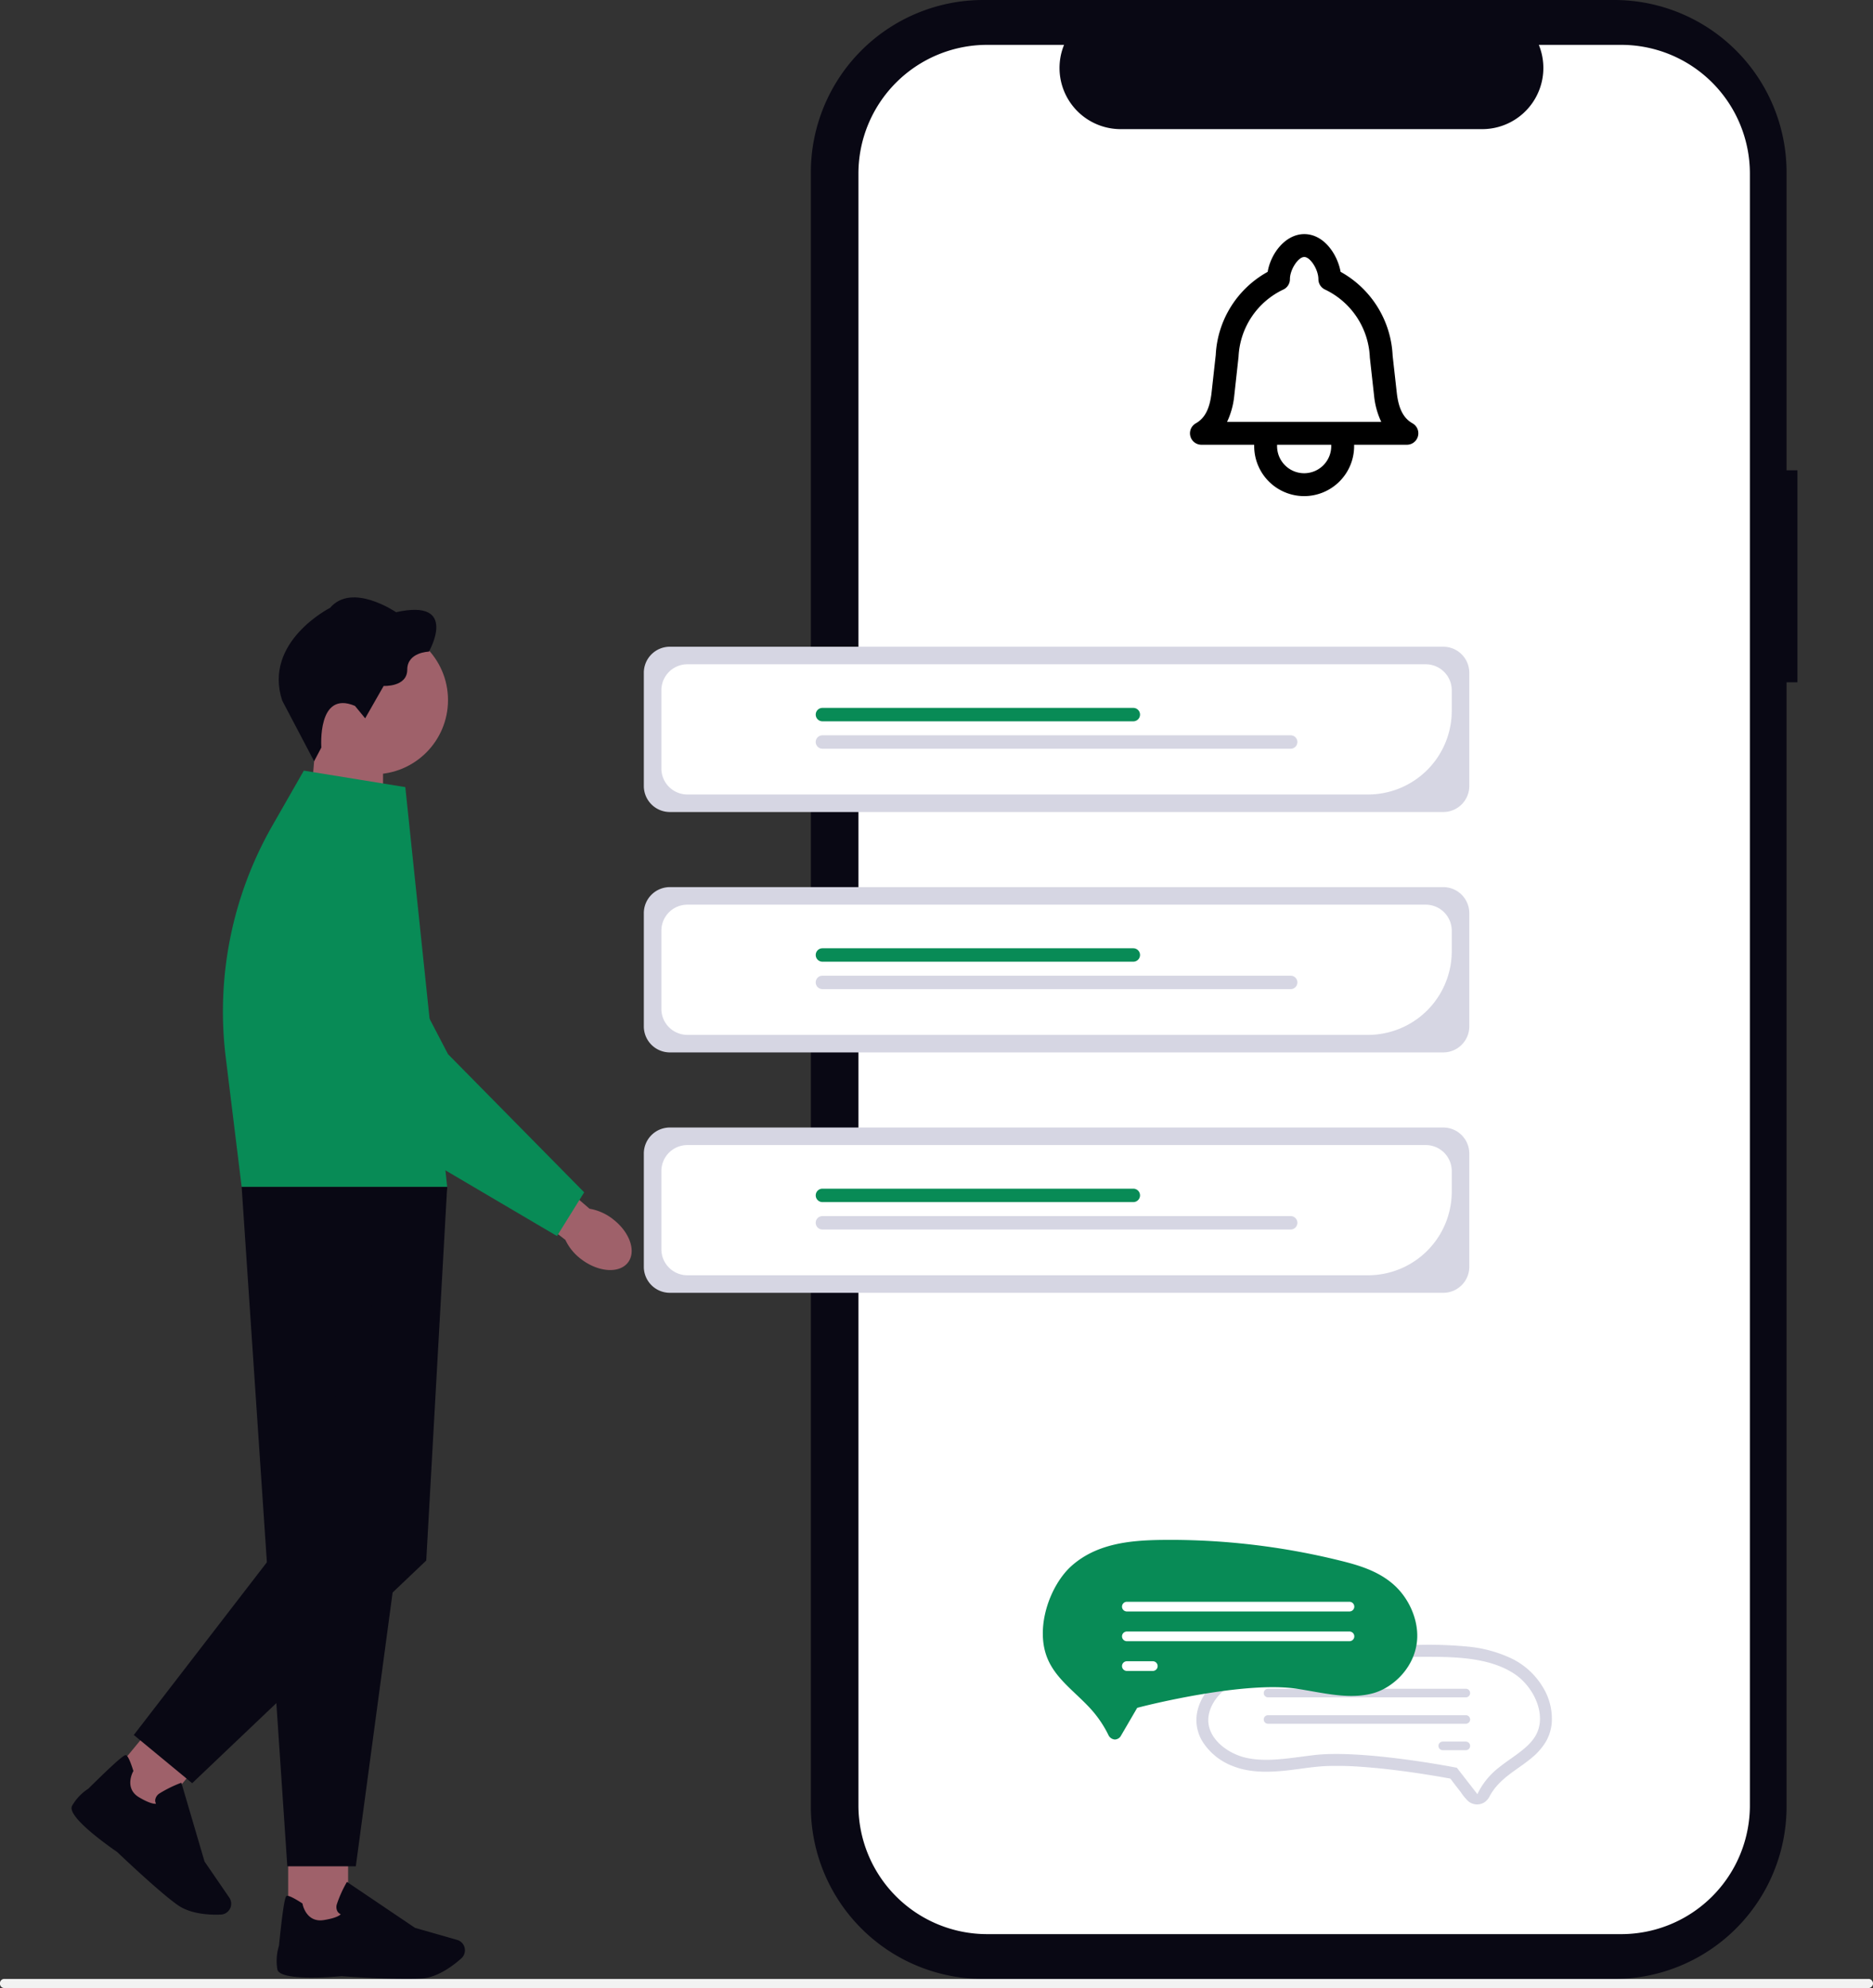 <svg xmlns="http://www.w3.org/2000/svg" width="753.989" height="800.132" viewBox="0 0 753.989 800.132" xmlns:xlink="http://www.w3.org/1999/xlink" role="img" artist="Katerina Limpitsouni" source="https://undraw.co/"><rect x="0" y="0" width="753.989" height="800.132" fill="#333333" stroke="none"/><g transform="translate(-633 -135.401)"><g transform="translate(661.796 375.837)"><path d="M339.12,110.866l29.971,9.848V77.59H341.907Z" transform="translate(-243.686 -18.331)" fill="#9f616a"/><ellipse cx="29.855" cy="29.855" rx="29.855" ry="29.855" transform="translate(91.84 11.481)" fill="#9f616a"/><path d="M351.187,69.817l4.112,5,7.441-13.027s9.5.5,9.5-6.565,8.719-7.245,8.719-7.245,12.348-21.551-13.223-15.872c0,0-17.727-12.152-26.55-1.762,0,0-27.033,13.615-19.293,37.319l12.854,24.43,2.914-5.529S335.9,63.344,351.187,69.817Z" transform="translate(-237.094 -26.143)" fill="#090814"/><rect width="24.119" height="34.221" transform="translate(87.21 501.136)" fill="#9f616a"/><path d="M362.8,514.06c2.534,0,4.792-.058,6.5-.219,6.4-.587,12.52-5.321,15.6-8.086a4.367,4.367,0,0,0,1.106-4.93h0a4.332,4.332,0,0,0-2.822-2.5l-16.932-4.838-27.414-18.5-.311.553a48.854,48.854,0,0,0-3.709,8.328,3.706,3.706,0,0,0,.265,3.087,2.948,2.948,0,0,0,1.267,1.06c-.5.518-2.05,1.578-6.842,2.338-6.992,1.106-8.466-6.139-8.524-6.439l-.046-.242-.207-.138c-3.329-2.142-5.379-3.121-6.082-2.914-.438.127-1.175.357-3.168,20.088a20.285,20.285,0,0,0-.645,9.5c1.025,4.723,21.666,3.1,25.8,2.73.115.012,15.573,1.117,26.158,1.117h0Z" transform="translate(-227.976 42.007)" fill="#090814"/><rect width="24.119" height="34.221" transform="matrix(-0.771, -0.637, 0.637, -0.771, 32.903, 491.586)" fill="#9f616a"/><path d="M429.983,487.187c1.958,1.613,3.732,3.006,5.137,3.974,5.31,3.628,13.039,3.882,17.162,3.709a4.38,4.38,0,0,0,4-3.1h0a4.37,4.37,0,0,0-.576-3.732l-9.963-14.525-9.33-31.721-.587.23a49.012,49.012,0,0,0-8.167,4.054,3.714,3.714,0,0,0-1.762,2.546,2.939,2.939,0,0,0,.3,1.636c-.714.081-2.58-.092-6.761-2.557-6.093-3.594-2.615-10.125-2.453-10.4l.115-.219-.069-.23c-1.2-3.778-2.154-5.828-2.833-6.116-.426-.184-1.129-.484-15.239,13.465a20.1,20.1,0,0,0-6.554,6.911c-2.223,4.3,14.72,16.206,18.141,18.544.081.081,11.288,10.781,19.443,17.531h0Z" transform="translate(-392.198 35.281)" fill="#090814"/><path d="M399.446,232.11H316.71l18.383,273.479h27.575l36.766-273.48h0Z" transform="translate(-248.229 5.13)" fill="#090814"/><path d="M426.007,247.176l16.851-15.066-8.42,150.406L340.207,472.14l-23.5-19.408,54.908-71.241Z" transform="translate(-291.642 5.13)" fill="#090814"/><path d="M390.129,93.315,349.273,86.68,336.58,108.864a150.668,150.668,0,0,0-18.752,93.114l6.416,52.213H406.98L390.129,93.315h0Z" transform="translate(-255.763 -16.951)" fill="#088b56"/><path d="M300.064,246.982c6.865,5.195,9.618,13.039,6.151,17.531s-11.852,3.928-18.717-1.267a20.682,20.682,0,0,1-6.473-7.844l-28.8-22.369L263.54,219.35l27.195,23.509a21.182,21.182,0,0,1,9.353,4.124h-.023Z" transform="translate(-82.226 3.192)" fill="#9f616a"/><path d="M403.463,251.421,348.635,195.8,315.889,132.99a24.943,24.943,0,1,0-42.606,25.755l47.1,67.728.069.1,72.059,42.434,10.942-17.6h.012Z" transform="translate(-197.085 -11.958)" fill="#088b56"/></g><g transform="translate(959.417 135.401)"><path d="M663.52,268.471h-4.38V148.58a69.39,69.39,0,0,0-69.39-69.39h-254a69.39,69.39,0,0,0-69.39,69.39V806.3a69.39,69.39,0,0,0,69.39,69.39h254a69.39,69.39,0,0,0,69.39-69.39v-452.5h4.38Z" transform="translate(-266.362 -79.19)" fill="#090814"/><path d="M590.9,95.686H557.751a24.619,24.619,0,0,1-22.8,33.918H389.428a24.619,24.619,0,0,1-22.8-33.918H335.669a51.82,51.82,0,0,0-51.82,51.82V804.264a51.819,51.819,0,0,0,51.818,51.819H590.893a51.82,51.82,0,0,0,51.82-51.82V147.506A51.819,51.819,0,0,0,590.9,95.686Z" transform="translate(-264.702 -77.63)" fill="#fff"/></g><path d="M996.259,449.177H684.893a10.476,10.476,0,0,1-10.464-10.464v-45.6a10.476,10.476,0,0,1,10.464-10.464H996.259a10.476,10.476,0,0,1,10.464,10.464v45.6a10.476,10.476,0,0,1-10.464,10.465Z" transform="translate(217.75 13.047)" fill="#d6d6e3"/><path d="M965.076,441.187H691.023a10.476,10.476,0,0,1-10.464-10.464v-31.48a10.476,10.476,0,0,1,10.464-10.464H988.27a10.477,10.477,0,0,1,10.464,10.464v8.285a33.7,33.7,0,0,1-33.659,33.659Z" transform="translate(218.68 13.979)" fill="#fff"/><path d="M862.352,409.422H737.207a2.7,2.7,0,0,1,0-5.4H862.352a2.7,2.7,0,1,1,0,5.4Z" transform="translate(226.872 16.293)" fill="#088b56"/><path d="M925.7,419h-188.5a2.7,2.7,0,1,1,0-5.4H925.7a2.7,2.7,0,1,1,0,5.4Z" transform="translate(226.872 17.748)" fill="#d6d6e3"/><path d="M996.259,533.177H684.893a10.476,10.476,0,0,1-10.464-10.464v-45.6a10.477,10.477,0,0,1,10.464-10.464H996.259a10.476,10.476,0,0,1,10.464,10.464v45.6a10.476,10.476,0,0,1-10.464,10.464Z" transform="translate(217.75 25.801)" fill="#d6d6e3"/><path d="M965.076,525.187H691.023a10.476,10.476,0,0,1-10.464-10.464v-31.48a10.476,10.476,0,0,1,10.464-10.464H988.27a10.477,10.477,0,0,1,10.464,10.464v8.285a33.7,33.7,0,0,1-33.659,33.659Z" transform="translate(218.68 26.733)" fill="#fff"/><path d="M862.352,493.422H737.207a2.7,2.7,0,0,1,0-5.4H862.352a2.7,2.7,0,1,1,0,5.4Z" transform="translate(226.872 29.047)" fill="#088b56"/><path d="M925.7,503h-188.5a2.7,2.7,0,1,1,0-5.4H925.7a2.7,2.7,0,1,1,0,5.4Z" transform="translate(226.872 30.502)" fill="#d6d6e3"/><path d="M996.259,617.177H684.893a10.476,10.476,0,0,1-10.464-10.464v-45.6a10.476,10.476,0,0,1,10.464-10.464H996.259a10.477,10.477,0,0,1,10.464,10.464v45.6a10.476,10.476,0,0,1-10.464,10.464Z" transform="translate(217.75 38.555)" fill="#d6d6e3"/><path d="M965.076,609.187H691.023a10.476,10.476,0,0,1-10.464-10.464v-31.48a10.477,10.477,0,0,1,10.464-10.464H988.27a10.477,10.477,0,0,1,10.464,10.464v8.285A33.7,33.7,0,0,1,965.076,609.187Z" transform="translate(218.68 39.486)" fill="#fff"/><path d="M862.352,577.422H737.207a2.7,2.7,0,1,1,0-5.4H862.352a2.7,2.7,0,1,1,0,5.4Z" transform="translate(226.872 41.801)" fill="#088b56"/><path d="M925.7,587h-188.5a2.7,2.7,0,1,1,0-5.4H925.7a2.7,2.7,0,1,1,0,5.4Z" transform="translate(226.872 43.256)" fill="#d6d6e3"/><g transform="translate(1112.037 229.628)"><path d="M87.317,81.006H4.607a4.607,4.607,0,0,1-2.27-8.616c3.607-2.042,5.555-5.76,6.317-12.053l1.713-15.462a40.528,40.528,0,0,1,20.9-33.451c1.282-7.567,7.268-15.2,14.736-15.2,7.94,0,13.372,8.184,14.625,15.183A40.7,40.7,0,0,1,81.58,45.167l1.7,15.215c.757,6.25,2.7,9.967,6.307,12.008a4.607,4.607,0,0,1-2.27,8.616ZM14.934,71.791H76.99a31.973,31.973,0,0,1-2.863-10.347L72.4,45.891a31.658,31.658,0,0,0-18.068-27.36,4.607,4.607,0,0,1-2.638-4.165c0-3.836-3.242-8.923-5.686-8.923-2.466,0-5.731,5.017-5.776,8.844a4.615,4.615,0,0,1-2.725,4.285A31.516,31.516,0,0,0,19.548,45.6L17.807,61.4A32.117,32.117,0,0,1,14.934,71.791Z" transform="translate(0 3.771)"/><path d="M25.115,42.892A20.138,20.138,0,0,1,5,22.777V17.607a4.607,4.607,0,1,1,9.215,0v5.169a10.9,10.9,0,1,0,21.8,0V17.607a4.607,4.607,0,0,1,9.215,0v5.169A20.138,20.138,0,0,1,25.115,42.892Z" transform="translate(20.847 62.562)"/></g><path d="M650,259.482a17.1,17.1,0,0,0,2.211,7.289,24.671,24.671,0,0,0,12.262,10.17c6.2,2.538,13.117,2.616,19.7,2.05,6.114-.526,12.165-1.744,18.3-2a127.518,127.518,0,0,1,14.229.339c9.182.652,18.326,1.861,27.412,3.327q3.691.588,7.366,1.264a3.646,3.646,0,0,1,.684.127c.044.018.116,0,.157.03.074.047-.3-.118-.073.069a6.788,6.788,0,0,1,.839,1.08l3.355,4.318a20.406,20.406,0,0,0,3.1,3.719,5.611,5.611,0,0,0,6.211.433,6.207,6.207,0,0,0,2.31-2.624,22.64,22.64,0,0,1,2.747-3.965c3.992-4.657,9.54-7.521,14.18-11.44a25.258,25.258,0,0,0,5.671-6.483,18.332,18.332,0,0,0,2.343-7.28,24.35,24.35,0,0,0-3.73-14.949,29.862,29.862,0,0,0-12.122-11.1,52.331,52.331,0,0,0-18.06-4.949,163.637,163.637,0,0,0-19.95-.661q-11.188.125-22.335.984-11.163.864-22.237,2.456a194.042,194.042,0,0,0-21.19,3.882c-6.126,1.592-12.235,4.081-16.81,8.59C652.5,248.178,649.67,253.664,650,259.482Z" transform="translate(464.641 569.208)" fill="#d6d6e3"/><path d="M688.491,244.693c-6.613,1.22-13.535,2.714-19.084,6.332-5.488,3.579-8.825,9.205-8.5,14.334.474,7.491,8.439,13.094,15.693,14.561,6.948,1.405,14.186.454,21.848-.555,1.7-.223,3.449-.454,5.184-.654,18.862-2.18,54.278,4.535,55.777,4.822l1.557.3,8.244,10.609a29.9,29.9,0,0,1,8.6-10.663c1.586-1.267,3.241-2.444,4.841-3.583,4.083-2.9,7.939-5.646,10.068-9.414,4.635-8.205-.842-19.647-8.657-24.783-8.8-5.787-20.407-6.694-31.634-6.814q-1.754-.019-3.51-.019a333.633,333.633,0,0,0-60.383,5.517Z" transform="translate(458.516 563.065)" fill="#fff"/><path d="M711.786,270.216a1.732,1.732,0,0,1,1.73-1.734H793.13a1.732,1.732,0,1,1,0,3.464H713.516A1.732,1.732,0,0,1,711.786,270.216Z" transform="translate(429.944 546.61)" fill="#d6d6e3"/><path d="M711.786,294.453a1.732,1.732,0,0,1,1.73-1.734h79.617a1.732,1.732,0,0,1,0,3.464H713.516A1.732,1.732,0,0,1,711.786,294.453Z" transform="translate(429.944 533.006)" fill="#d6d6e3"/><path d="M872.12,318.69a1.732,1.732,0,0,1,1.73-1.734h9.278a1.732,1.732,0,0,1,0,3.464h-9.278A1.732,1.732,0,0,1,872.12,318.69Z" transform="translate(339.945 519.401)" fill="#d6d6e3"/><path d="M538.081,258.042c-.043,0-.087,0-.131,0a3.131,3.131,0,0,1-2.558-1.94,45.565,45.565,0,0,0-7.566-10.93c-1.776-1.893-3.631-3.652-5.426-5.355-4.629-4.389-8.989-8.523-11.409-14.236-5.276-12.456.937-29.8,9.814-37.585,9.957-8.726,23.053-10.095,35.722-10.274q1.975-.028,3.952-.028h0a285.784,285.784,0,0,1,68.057,8.3c7.465,1.837,15.279,4.087,21.559,9.547,6.242,5.428,10.036,13.976,9.666,21.777-.541,11.389-9.594,19.9-17.838,22.123-7.858,2.119-16.021.687-24.662-.83-1.908-.334-3.88-.681-5.831-.981-21.2-3.268-61.026,6.8-62.711,7.235l-1.672.427-6.486,11.13a2.925,2.925,0,0,1-2.481,1.625Z" transform="translate(543.744 577.478)" fill="#088b56"/><path d="M673.283,215.085H583.677a1.95,1.95,0,0,1,0-3.9h89.606a1.95,1.95,0,0,1,0,3.9Z" transform="translate(502.948 568.904)" fill="#fff"/><path d="M673.281,242.364H583.675a1.95,1.95,0,0,1,0-3.9h89.61a1.95,1.95,0,1,1,0,3.9Z" transform="translate(502.951 553.592)" fill="#fff"/><path d="M594.12,269.643H583.677a1.95,1.95,0,0,1,0-3.9H594.12a1.95,1.95,0,1,1,0,3.9Z" transform="translate(502.948 538.28)" fill="#fff"/><path d="M15.18,489a1.677,1.677,0,0,0,1.506,1.814H767.663a1.845,1.845,0,0,0,0-3.628H16.686A1.677,1.677,0,0,0,15.18,489Z" transform="translate(617.82 444.714)" fill="#f2f2f2"/></g></svg>